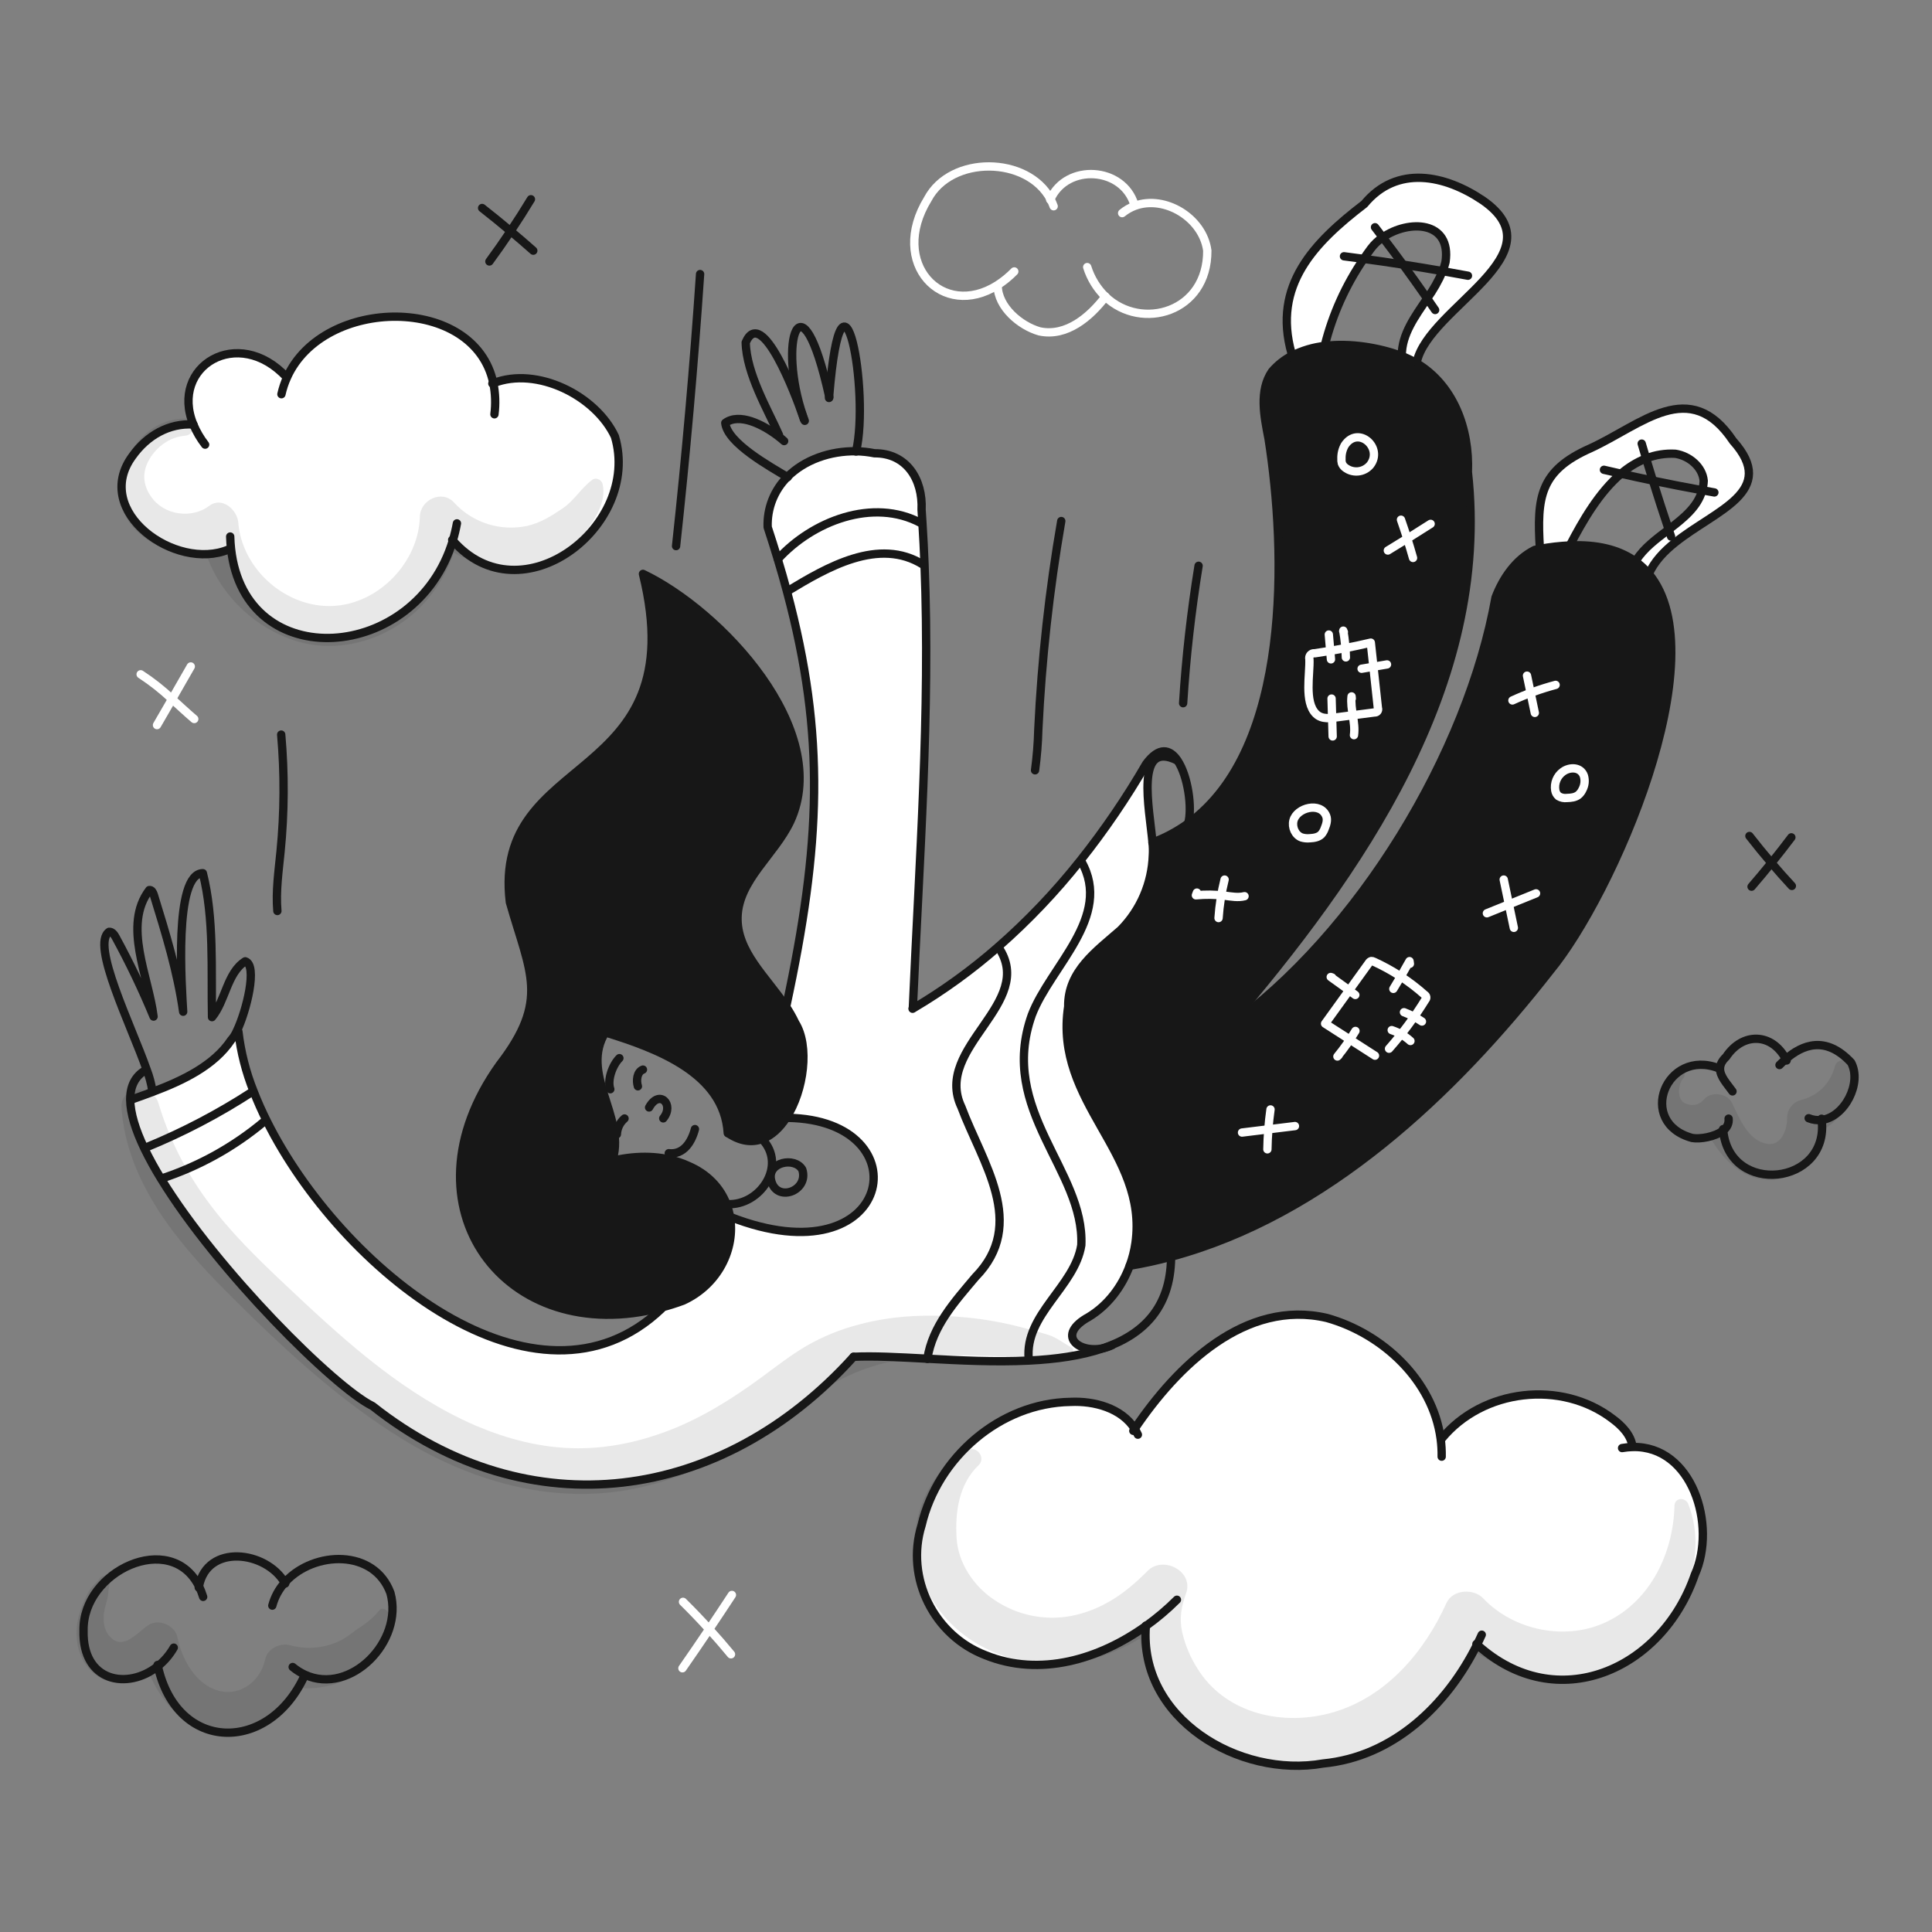 <svg width="960" height="960" viewBox="0 0 960 960" fill="none" xmlns="http://www.w3.org/2000/svg">
<rect x="0" y="0" width="960" height="960" fill="#808080" stroke="none"/>
<path d="M845.831 243.6C846.256 242.067 846.501 240.49 846.562 238.9C845.914 231.946 839.403 226.552 832.491 225.476C827.529 225.19 822.563 225.981 817.935 227.794C813.387 229.608 809.177 232.173 805.478 235.382C794.51 244.694 786.357 258.918 780.052 271.017C775.071 271.248 770.11 271.819 765.206 272.728L765.151 272.438C763.619 247.177 765.041 233.864 790.385 222.703C815.798 211.003 839.665 187.012 861.146 219.103C883.73 244.309 852.62 253.29 832.257 269.639L830.357 266.617C829.957 265.445 829.569 264.286 829.169 263.117C836.477 257.538 843.568 251.9 845.831 243.6Z" fill="white"/>
<path d="M569.371 807.966C546.263 824.507 516.794 833.42 489.712 822.466C464.106 812.685 449.786 784.058 457.939 757.9C465.845 724.155 496.914 697.142 531.928 696.59C543.71 696.038 557.3 699.666 563.828 709.931C584.881 678.724 618.792 645.392 659.353 654.897C687.111 662.665 712.027 685.98 715.863 715.008L716.318 714.939C736.612 690.092 775.818 685.511 801.289 705.019C805.966 708.468 810.408 713.049 811.195 718.802V719.009C840.87 718.25 853.218 757.955 842.112 782.568C825.888 829.668 773.559 853.149 733.95 817.183C718.87 847.548 692.188 872.933 657.463 876.272C615.575 883.679 565.784 853.866 569.371 807.966Z" fill="white"/>
<path d="M830.354 266.615L832.254 269.637C826.707 274.079 821.975 279.087 819.327 285.102L819.271 285.144C817.083 282.525 814.538 280.227 811.711 278.315L813.146 278.204C816.926 272.258 823.121 267.704 829.163 263.111C829.567 264.284 829.954 265.443 830.354 266.615Z" fill="white"/>
<path d="M590.41 409.158C641.966 371.922 639.11 273.941 630.35 218.08C628.142 206.795 625.55 194.089 632.05 184.597C634.847 181.35 638.242 178.67 642.05 176.705C647.153 174.122 652.683 172.486 658.371 171.877C671.091 170.332 684.942 172.746 695.786 176.623C696.007 176.705 696.228 176.788 696.448 176.885C698.956 177.832 701.379 178.99 703.691 180.348C722.206 191.26 730.291 213.1 729.391 234.581C741.091 340.343 675.544 433.743 609.691 510.616C675.181 464.081 729.414 373.922 743.114 296.916C746.853 287.134 753.268 277.891 762.65 273.228C763.505 273.048 764.36 272.897 765.202 272.728C770.105 271.819 775.065 271.247 780.047 271.017C793.622 270.424 804.011 273.117 811.709 278.317C814.536 280.229 817.081 282.527 819.269 285.146C853.498 326.328 800.92 445.127 770.389 482.087C722.378 543.587 658.589 603.977 581.712 624.519C575.021 626.313 568.224 627.794 561.321 628.962C562.687 625.296 563.654 621.494 564.205 617.621C570.565 572.466 523.492 548.047 530.776 500.146C530.5 482.546 544.835 472.623 556.851 462.083C566.668 452.148 572.374 438.874 572.827 424.915C572.961 422.827 572.906 420.73 572.662 418.652C578.979 416.302 584.949 413.108 590.41 409.158Z" fill="#171717"/>
<path d="M687.08 117.948C684.828 119.465 682.845 121.349 681.216 123.522C679.975 125.191 678.761 126.902 677.602 128.64C668.695 141.669 662.165 156.172 658.315 171.478L658.37 171.878C652.682 172.486 647.152 174.122 642.049 176.706L641.787 175.685C632.187 141.774 652.948 120.514 677.905 101.379C694.116 81.761 718.052 86.893 736.857 99.627C775.21 126.327 710.078 152.604 704.008 179.797L703.69 180.349C701.378 178.991 698.955 177.832 696.447 176.886L696.53 176.693C696.558 166.014 703.13 157.24 709.154 148.3C712.202 144.068 714.779 139.515 716.838 134.724C717.418 133.258 717.898 131.755 718.273 130.224C721.322 109.657 699.952 109.022 687.08 117.948Z" fill="white"/>
<path d="M511.207 676.061C494.486 676.889 476.854 675.992 460.807 675.137C463.307 658.967 474.479 646.703 484.633 634.631C510.653 608.115 488.027 577.749 477.693 550.046C463.566 520.37 515.371 498.434 496.029 470.539L495.987 470.483C510.846 457.464 524.496 443.126 536.769 427.646L537.348 428.101C553.007 455.528 521.814 480.292 512.694 504.353C495.78 551.853 538.994 581.446 537.294 618.738C533.983 639.377 509.067 653.159 511.164 675.275L511.207 676.061Z" fill="white"/>
<path d="M511.165 675.274C509.065 653.158 533.984 639.374 537.295 618.737C538.995 581.445 495.782 551.852 512.695 504.352C521.815 480.291 553.008 455.527 537.349 428.1L536.77 427.645C548.849 412.446 559.795 396.381 569.522 379.579C575.993 370.86 581.304 372.253 585.057 377.799L584.957 377.868C563.766 367.342 571.157 401.736 572.665 418.65C572.909 420.729 572.964 422.825 572.83 424.913C572.377 438.872 566.671 452.146 556.854 462.08C544.838 472.621 530.503 482.54 530.779 500.144C523.495 548.044 570.568 572.464 564.208 617.619C563.656 621.492 562.689 625.294 561.324 628.96C557.461 639.376 550.494 648.605 541.044 654.345C524.488 663.423 535.87 672.652 548.162 669.934C537.262 673.673 524.516 675.411 511.202 676.06L511.165 675.274Z" fill="white"/>
<path d="M453.647 501.125C468.683 492.251 482.858 481.992 495.987 470.483L496.029 470.539C515.371 498.434 463.566 520.37 477.694 550.046C488.027 577.746 510.653 608.115 484.633 634.631C474.479 646.703 463.304 658.967 460.807 675.137C446.818 674.392 434.042 673.688 424.123 674.185C358.853 746.546 263.093 760.314 185.117 698.659C166.199 689.443 108.01 631.501 80.031 585.737L80.183 585.637C98.8 579.542 116.086 569.96 131.119 557.401L132.608 557.125C169.237 630.562 266.86 709.311 328.722 650.291L328.57 649.739V649.725C332.13 648.801 335.73 647.67 339.37 646.331C356.877 638.343 365.417 620.504 362.74 604.666L362.796 604.653C444.111 636.536 458.969 556.49 391.45 555.453L390.719 555.398C399.535 541.798 402.308 519.598 395.148 508.27C393.825 505.476 392.299 502.783 390.581 500.213L390.65 500.172C407.882 420.112 410.268 365.562 391.023 293.822L391.285 293.753C410.751 281.953 436.716 266.726 458.707 280.591L459.397 280.563C462.297 354.07 456.775 427.576 453.575 501.013L453.647 501.125Z" fill="white"/>
<path d="M459.4 280.564L458.71 280.592C436.719 266.727 410.754 281.958 391.288 293.754L391.026 293.823C389.632 288.594 388.11 283.264 386.459 277.833L386.542 277.805C403.566 259.042 433.794 247.136 457.648 259.939L458.348 259.898C458.793 266.796 459.143 273.684 459.4 280.564Z" fill="white"/>
<path d="M425.379 224.233C428.452 224.287 431.513 224.62 434.526 225.227C450.475 225.127 458.614 238.237 457.926 253.233C458.077 255.454 458.226 257.675 458.353 259.897L457.653 259.938C433.799 247.138 403.571 259.038 386.547 277.804L386.464 277.832C384.905 272.644 383.236 267.351 381.456 261.952C381.273 257.346 382.048 252.753 383.732 248.461C385.415 244.17 387.971 240.275 391.237 237.022C399.7 228.483 412.59 224 425.379 224.233Z" fill="white"/>
<path d="M114.812 272.81L113.557 273.045C87.385 284.081 45.39 254.2 65.836 226.551C73.079 216.411 83.95 210.161 96.091 210.934C84.212 182.141 118.234 161.309 142.474 187.508L142.598 187.563C160.698 147.126 235.985 146.505 245.145 190.405C266.791 181.879 296.053 196.627 305.545 216.894C318.745 261.373 258.928 307.394 225.003 268.616C206.792 329.168 121.821 335.514 114.812 272.81Z" fill="white"/>
<path d="M300.868 512.823C288.134 533.186 310.484 554.584 304.593 575.596C305.159 576.368 306.483 576.296 307.504 576.096C318.859 573.917 330.958 574.344 341.498 579.076C351.583 583.27 357.985 590.334 361.047 598.446C361.82 600.457 362.385 602.542 362.731 604.668H362.744C365.421 620.506 356.881 638.345 339.374 646.333C335.731 647.671 332.131 648.802 328.574 649.727V649.741C251.591 670.09 197.882 599.674 248.239 529.162C273.265 496.754 263.346 483.496 253.357 448.288C244.183 372.368 345.657 391.613 319.482 285.162C357.96 303.511 413.807 362.517 392.671 408.169C384.821 424.738 367.038 437.32 366.486 455.628C365.976 472.901 380.848 485.51 390.586 500.217C392.304 502.787 393.83 505.48 395.153 508.274C402.313 519.601 399.54 541.799 390.724 555.402C387.468 560.424 383.384 564.287 378.68 566.002C373.741 567.809 368.112 567.257 362.014 563.228L361.614 563.035C359.848 533.125 326.006 520.86 301.449 513.203L300.868 512.823Z" fill="#171717"/>
<path d="M132.609 557.124L131.119 557.4C116.087 569.96 98.801 579.544 80.184 585.64L80.032 585.74C76.98 580.806 74.185 575.718 71.658 570.495L72.458 570.205C90.993 562.625 108.768 553.308 125.546 542.378L125.987 542.213C127.891 547.121 130.1 552.116 132.609 557.124Z" fill="white"/>
<path d="M114.866 516.742C115.982 515.502 116.891 514.091 117.557 512.562L118.467 512.631C119.652 522.78 122.18 532.727 125.986 542.21L125.545 542.375C108.767 553.304 90.992 562.621 72.457 570.201L71.657 570.491C67.325 561.386 64.772 553.191 64.703 546.499H64.952C68.497 545.244 72.181 543.947 75.878 542.54C90.944 536.857 106.327 529.517 114.866 516.742Z" fill="white"/>
<path d="M453.578 501.013C456.778 427.576 462.297 354.07 459.4 280.563C459.138 273.679 458.788 266.791 458.351 259.897C458.227 257.675 458.075 255.454 457.924 253.233C458.613 238.233 450.474 225.133 434.524 225.227C431.511 224.62 428.45 224.287 425.377 224.233C412.588 223.999 399.702 228.483 391.232 237.023C387.966 240.276 385.41 244.171 383.726 248.462C382.042 252.753 381.267 257.346 381.45 261.952C383.23 267.36 384.899 272.654 386.458 277.832C388.114 283.268 389.636 288.598 391.025 293.822C410.27 365.562 407.884 420.112 390.652 500.172" stroke="#171717" stroke-width="4.139" stroke-linecap="round" stroke-linejoin="round"/>
<path d="M362.012 563.221C368.112 567.249 373.739 567.801 378.678 565.994C383.378 564.283 387.466 560.42 390.722 555.394C399.538 541.794 402.311 519.594 395.151 508.266C393.828 505.472 392.302 502.779 390.584 500.209C380.844 485.502 365.972 472.893 366.484 455.62C367.036 437.312 384.819 424.73 392.669 408.161C413.805 362.509 357.958 303.503 319.48 285.154C345.652 391.605 244.18 372.36 253.355 448.28C263.343 483.488 273.263 496.746 248.237 529.154C197.88 599.666 251.589 670.082 328.572 649.733V649.719C332.131 648.795 335.731 647.664 339.372 646.325C356.879 638.337 365.419 620.499 362.742 604.66H362.729C362.383 602.534 361.818 600.449 361.045 598.438C357.983 590.326 351.581 583.262 341.496 579.068C330.956 574.336 318.856 573.909 307.502 576.088C306.481 576.295 305.157 576.364 304.591 575.588C304.525 575.516 304.474 575.432 304.439 575.34" stroke="#171717" stroke-width="4.139" stroke-linecap="round" stroke-linejoin="round"/>
<path d="M300.991 583.349C302.59 580.969 303.805 578.353 304.591 575.596C310.482 554.584 288.132 533.186 300.866 512.823C301.44 511.877 302.075 510.969 302.766 510.105C305.657 503.863 306.829 496.961 306.16 490.114" stroke="#171717" stroke-width="4.139" stroke-linecap="round" stroke-linejoin="round"/>
<path d="M301.447 513.2C326.004 520.857 359.847 533.122 361.612 563.032" stroke="#171717" stroke-width="4.139" stroke-linecap="round" stroke-linejoin="round"/>
<path d="M425.352 224.358C425.365 224.316 425.365 224.275 425.379 224.233C432.222 195.733 418.55 117.433 411.997 196.933C411.969 197.209 411.955 197.471 411.928 197.747" stroke="#171717" stroke-width="4.139" stroke-linecap="round" stroke-linejoin="round"/>
<path d="M391.401 237.119C391.346 237.092 391.291 237.05 391.236 237.019C382.613 231.819 361.353 220.133 360.387 210.144C367.387 205.026 378.971 210.917 386.324 216.463C387.566 217.387 388.683 218.312 389.635 219.163" stroke="#171717" stroke-width="4.139" stroke-linecap="round" stroke-linejoin="round"/>
<path d="M412.107 197.427C412.066 197.262 412.038 197.096 411.997 196.927C397.925 133.505 386.405 170.41 399.07 206.874C399.332 207.619 399.608 208.364 399.884 209.109" stroke="#171717" stroke-width="4.139" stroke-linecap="round" stroke-linejoin="round"/>
<path d="M399.456 208.341C399.346 207.982 399.18 207.486 398.987 206.906C395.387 196.256 378.458 151.556 370.539 170.167C370.912 185.784 381.7 203.913 387.067 216.095" stroke="#171717" stroke-width="4.139" stroke-linecap="round" stroke-linejoin="round"/>
<path d="M386.543 277.801C403.567 259.038 433.795 247.132 457.649 259.935" stroke="#171717" stroke-width="4.139" stroke-linecap="round" stroke-linejoin="round"/>
<path d="M391.289 293.754C410.755 281.954 436.72 266.727 458.711 280.592" stroke="#171717" stroke-width="4.139" stroke-linecap="round" stroke-linejoin="round"/>
<path d="M453.453 501.248C453.522 501.207 453.578 501.165 453.647 501.124C468.683 492.25 482.858 481.992 495.987 470.482C510.846 457.464 524.496 443.126 536.769 427.645C548.848 412.446 559.795 396.381 569.521 379.579C575.992 370.86 581.303 372.253 585.056 377.799C590.356 385.599 592.519 401.653 590.409 409.158C590.309 409.475 590.215 409.765 590.119 410.058" stroke="#171717" stroke-width="4.139" stroke-linecap="round" stroke-linejoin="round"/>
<path d="M424.123 674.184C434.042 673.684 446.818 674.391 460.807 675.136C476.852 675.991 494.484 676.888 511.207 676.06C524.52 675.412 537.268 673.673 548.167 669.934C567.826 663.216 581.54 650.026 581.898 625.166" stroke="#171717" stroke-width="4.139" stroke-linecap="round" stroke-linejoin="round"/>
<path d="M552.649 668.375C551.218 669.062 549.714 669.585 548.166 669.934C535.873 672.652 524.491 663.423 541.047 654.345C550.497 648.605 557.464 639.376 561.327 628.96C562.693 625.294 563.659 621.492 564.211 617.619C570.571 572.464 523.498 548.045 530.782 500.144C530.507 482.544 544.841 472.621 556.857 462.08C566.674 452.146 572.38 438.872 572.833 424.913C572.967 422.825 572.912 420.729 572.668 418.65C571.168 401.736 563.768 367.342 584.96 377.868" stroke="#171717" stroke-width="4.139" stroke-linecap="round" stroke-linejoin="round"/>
<path d="M572.625 418.664C572.639 418.664 572.653 418.65 572.667 418.65C578.982 416.3 584.95 413.107 590.409 409.158C641.965 371.922 639.109 273.941 630.349 218.08C628.141 206.795 625.549 194.089 632.049 184.597C634.846 181.35 638.241 178.67 642.049 176.705C647.152 174.122 652.682 172.486 658.37 171.877C671.09 170.332 684.942 172.746 695.785 176.623C696.006 176.705 696.227 176.788 696.448 176.885C698.956 177.832 701.379 178.991 703.691 180.348C722.205 191.26 730.291 213.1 729.391 234.581C741.091 340.343 675.544 433.743 609.691 510.616" stroke="#171717" stroke-width="4.139" stroke-linecap="round" stroke-linejoin="round"/>
<path d="M561.326 628.96C568.224 627.802 575.021 626.321 581.717 624.517C658.59 603.975 722.384 543.589 770.394 482.085C800.925 445.125 853.503 326.326 819.274 285.144C817.086 282.525 814.541 280.226 811.714 278.315C804.014 273.115 793.627 270.423 780.052 271.015C775.07 271.246 770.111 271.817 765.207 272.726C764.365 272.892 763.507 273.043 762.655 273.226C753.273 277.889 746.855 287.132 743.119 296.914C729.419 373.924 675.187 464.083 609.696 510.614" stroke="#171717" stroke-width="4.139" stroke-linecap="round" stroke-linejoin="round"/>
<path d="M765.151 272.437C763.619 247.177 765.041 233.863 790.385 222.702C815.798 211.002 839.665 187.011 861.146 219.102C883.73 244.308 852.62 253.289 832.257 269.638C826.71 274.08 821.977 279.088 819.328 285.103" stroke="#171717" stroke-width="4.139" stroke-linecap="round" stroke-linejoin="round"/>
<path d="M780.012 271.085C780.026 271.058 780.04 271.044 780.054 271.016C786.354 258.916 794.512 244.693 805.48 235.381C809.178 232.172 813.389 229.606 817.938 227.793C822.566 225.98 827.531 225.189 832.493 225.475C839.405 226.551 845.917 231.946 846.565 238.899C846.504 240.489 846.258 242.066 845.834 243.599C843.572 251.891 836.48 257.534 829.168 263.107C823.126 267.701 816.931 272.254 813.151 278.2" stroke="#171717" stroke-width="4.139" stroke-linecap="round" stroke-linejoin="round"/>
<path d="M641.787 175.685C632.187 141.774 652.948 120.514 677.905 101.379C694.116 81.761 718.052 86.893 736.857 99.627C775.21 126.327 710.078 152.604 704.008 179.797" stroke="#171717" stroke-width="4.139" stroke-linecap="round" stroke-linejoin="round"/>
<path d="M658.314 171.477C662.164 156.172 668.693 141.669 677.599 128.639C678.758 126.901 679.972 125.19 681.213 123.521C682.843 121.349 684.825 119.465 687.077 117.947C699.949 109.021 721.319 109.656 718.27 130.226C717.895 131.757 717.416 133.261 716.835 134.726C714.776 139.518 712.2 144.071 709.151 148.302C703.122 157.242 696.551 166.016 696.527 176.695" stroke="#171717" stroke-width="4.139" stroke-linecap="round" stroke-linejoin="round"/>
<path d="M332.301 573.03C339.696 573.899 343.683 567.318 345.311 561.041" stroke="#171717" stroke-width="4.139" stroke-linecap="round" stroke-linejoin="round"/>
<path d="M322.527 550.295C327.577 541.079 335.247 548.777 329.563 555.716" stroke="#171717" stroke-width="4.139" stroke-linecap="round" stroke-linejoin="round"/>
<path d="M319.48 531.476C316.418 532.622 316.1 537.05 316.969 539.782" stroke="#171717" stroke-width="4.139" stroke-linecap="round" stroke-linejoin="round"/>
<path d="M310.33 555.771C309.194 556.751 308.27 557.953 307.615 559.303C306.96 560.653 306.589 562.122 306.523 563.621" stroke="#171717" stroke-width="4.139" stroke-linecap="round" stroke-linejoin="round"/>
<path d="M307.778 525.791C304.315 529.254 301.639 536.718 303.253 541.229" stroke="#171717" stroke-width="4.139" stroke-linecap="round" stroke-linejoin="round"/>
<path d="M361.352 598.318C377.659 599.27 391.262 579.032 378.68 565.995C378.68 565.981 378.652 565.952 378.639 565.938" stroke="#171717" stroke-width="4.139" stroke-linecap="round" stroke-linejoin="round"/>
<path d="M391.455 555.453C458.974 556.488 444.115 636.534 362.801 604.653" stroke="#171717" stroke-width="4.139" stroke-linecap="round" stroke-linejoin="round"/>
<path d="M383.107 586.274C385.617 597.932 402.063 591.793 398.655 581.156C394.916 574.658 381.23 577.444 383.107 586.274Z" stroke="#171717" stroke-width="4.139" stroke-linecap="round" stroke-linejoin="round"/>
<path d="M72.361 531.738C66.967 534.814 64.649 539.933 64.704 546.5C64.773 553.191 67.326 561.386 71.658 570.491C74.184 575.714 76.98 580.803 80.032 585.736C108.011 631.5 166.2 689.442 185.118 698.658C263.094 760.313 358.854 746.545 424.124 674.184" stroke="#171717" stroke-width="4.139" stroke-linecap="round" stroke-linejoin="round"/>
<path d="M64.953 546.501C68.498 545.245 72.182 543.948 75.879 542.541C90.945 536.857 106.328 529.517 114.867 516.741C115.983 515.502 116.892 514.09 117.558 512.561C122.524 502.407 128.112 479.491 121.848 477.67C112.867 483.27 112.067 497.261 105.348 505.414C104.879 481.878 106.493 456.438 100.795 433.881C86.195 434.019 90.365 491.135 91.014 502.724C88.241 482.899 82.308 463.681 76.404 444.559C76.059 443.442 75.341 442.076 74.182 442.269C60.897 459.763 73.893 485.355 76.307 505.125C70.744 491.654 64.458 478.493 57.475 465.701C56.775 464.401 55.737 462.914 54.247 463.011C45 469.048 65.173 509.513 72.9 531.545C74.214 534.936 75.153 538.462 75.7 542.058" stroke="#171717" stroke-width="4.139" stroke-linecap="round" stroke-linejoin="round"/>
<path d="M118.469 512.631C119.653 522.78 122.182 532.727 125.988 542.21C127.888 547.121 130.1 552.116 132.61 557.124C169.239 630.561 266.862 709.31 328.724 650.29" stroke="#171717" stroke-width="4.139" stroke-linecap="round" stroke-linejoin="round"/>
<path d="M72.457 570.2C90.991 562.62 108.767 553.303 125.545 542.373" stroke="#171717" stroke-width="4.139" stroke-linecap="round" stroke-linejoin="round"/>
<path d="M80.184 585.639C98.8 579.544 116.086 569.96 131.119 557.399" stroke="#171717" stroke-width="4.139" stroke-linecap="round" stroke-linejoin="round"/>
<path d="M460.795 675.232C460.795 675.205 460.809 675.163 460.809 675.132C463.309 658.962 474.481 646.698 484.635 634.626C510.655 608.11 488.029 577.744 477.695 550.041C463.568 520.365 515.373 498.429 496.031 470.534" stroke="#171717" stroke-width="4.139" stroke-linecap="round" stroke-linejoin="round"/>
<path d="M511.165 675.275C509.065 653.159 533.984 639.375 537.295 618.738C538.995 581.446 495.782 551.853 512.695 504.353C521.815 480.292 553.008 455.528 537.349 428.101" stroke="#171717" stroke-width="4.139" stroke-linecap="round" stroke-linejoin="round"/>
<path d="M565.411 712.882C564.948 711.864 564.418 710.877 563.824 709.93C557.299 699.665 543.709 696.037 531.924 696.589C496.91 697.141 465.84 724.154 457.935 757.899C449.782 784.057 464.102 812.684 489.708 822.465C516.79 833.42 546.259 824.507 569.367 807.965C574.86 804.037 580.024 799.667 584.808 794.9" stroke="#171717" stroke-width="4.139" stroke-linecap="round" stroke-linejoin="round"/>
<path d="M569.385 807.745C569.385 807.814 569.371 807.897 569.371 807.966C565.784 853.866 615.571 883.679 657.46 876.266C692.185 872.927 718.867 847.542 733.947 817.176C734.761 815.562 735.533 813.921 736.278 812.276" stroke="#171717" stroke-width="4.139" stroke-linecap="round" stroke-linejoin="round"/>
<path d="M563.135 710.978C563.369 710.633 563.604 710.288 563.824 709.93C584.877 678.723 618.789 645.391 659.349 654.896C687.107 662.664 712.023 685.979 715.859 715.007C716.242 717.924 716.409 720.866 716.359 723.807" stroke="#171717" stroke-width="4.139" stroke-linecap="round" stroke-linejoin="round"/>
<path d="M811.19 718.801C810.403 713.048 805.961 708.467 801.284 705.018C775.816 685.51 736.607 690.091 716.312 714.938" stroke="#171717" stroke-width="4.139" stroke-linecap="round" stroke-linejoin="round"/>
<path d="M806 719.533C807.714 719.234 809.448 719.058 811.188 719.009C840.863 718.25 853.211 757.955 842.105 782.568C825.881 829.668 773.552 853.149 733.943 817.183C733.832 817.083 733.736 816.989 733.625 816.893" stroke="#171717" stroke-width="4.139" stroke-linecap="round" stroke-linejoin="round"/>
<path d="M898.715 555.633C900.761 556.476 902.991 556.77 905.185 556.488C916.678 555.026 925.3 538.07 919.796 527.957C907.131 514.382 895.638 519.1 887.375 526.233C886.257 527.199 885.209 528.206 884.215 529.213" stroke="#171717" stroke-width="4.139" stroke-linecap="round" stroke-linejoin="round"/>
<path d="M887.76 526.951C887.636 526.703 887.511 526.468 887.373 526.234C880.448 513.169 865.879 512.81 857.698 525.158C855.587 527.144 854.732 529.021 854.676 530.842C854.538 534.815 858.167 538.513 860.871 542.307" stroke="#171717" stroke-width="4.139" stroke-linecap="round" stroke-linejoin="round"/>
<path d="M854.042 530.813C827.788 520.659 813.053 557.881 840.853 565.456C844.605 566.132 852.193 564.956 856.253 561.689C857.19 561.051 857.935 560.169 858.406 559.138C858.878 558.107 859.059 556.967 858.93 555.84" stroke="#171717" stroke-width="4.139" stroke-linecap="round" stroke-linejoin="round"/>
<path d="M856.193 561.056C856.207 561.263 856.221 561.483 856.248 561.69C859.325 594.373 909.06 589.09 905.183 556.49C905.17 556.297 905.142 556.09 905.114 555.883" stroke="#171717" stroke-width="4.139" stroke-linecap="round" stroke-linejoin="round"/>
<path d="M363.683 792.528C359.957 798.212 356.196 803.879 352.398 809.528C348.011 816.039 343.578 822.514 339.098 828.953" stroke="white" stroke-width="4.139" stroke-linecap="round" stroke-linejoin="round"/>
<path d="M363.227 822.01C359.723 817.761 356.113 813.599 352.397 809.525C348.189 804.875 343.852 800.35 339.387 795.949" stroke="white" stroke-width="4.139" stroke-linecap="round" stroke-linejoin="round"/>
<path d="M96.517 357.271C92.766 354.085 89.165 350.691 85.495 347.38C80.676 342.812 75.455 338.688 69.894 335.06" stroke="white" stroke-width="4.139" stroke-linecap="round" stroke-linejoin="round"/>
<path d="M94.793 331.168C91.716 336.576 88.616 341.98 85.493 347.379C83.026 351.697 80.534 356.001 78.016 360.292" stroke="white" stroke-width="4.139" stroke-linecap="round" stroke-linejoin="round"/>
<path d="M264.985 124.557C261.274 121.259 257.517 118.025 253.714 114.857C249.064 110.939 244.345 107.103 239.559 103.351" stroke="#171717" stroke-width="4.139" stroke-linecap="round" stroke-linejoin="round"/>
<path d="M243.172 129.923C246.801 124.971 250.315 119.949 253.713 114.858C257.203 109.658 260.57 104.374 263.813 99.006" stroke="#171717" stroke-width="4.139" stroke-linecap="round" stroke-linejoin="round"/>
<path d="M890.366 440.214C886.89 436.476 883.5 432.663 880.198 428.777C876.445 424.403 872.803 419.943 869.271 415.395" stroke="#171717" stroke-width="4.139" stroke-linecap="round" stroke-linejoin="round"/>
<path d="M870.336 440.586C873.689 436.695 876.977 432.758 880.201 428.776C883.581 424.596 886.887 420.361 890.12 416.07" stroke="#171717" stroke-width="4.139" stroke-linecap="round" stroke-linejoin="round"/>
<path d="M523.552 102.482C523.107 101.262 522.581 100.073 521.979 98.922C510.515 77.552 472.579 77.055 461 98.922C441.437 130.861 468.326 158.991 495.587 141.722C498.637 139.766 501.455 137.471 503.987 134.879" stroke="white" stroke-width="4.139" stroke-linecap="round" stroke-linejoin="round"/>
<path d="M557.587 105.9C559.468 104.359 561.589 103.138 563.865 102.286C578.806 96.739 597.721 108.315 599.9 124.525C600.08 155.208 567.259 164.603 549.268 147.425C545.085 143.347 541.98 138.293 540.232 132.718" stroke="white" stroke-width="4.139" stroke-linecap="round" stroke-linejoin="round"/>
<path d="M521.828 99.226C521.867 99.121 521.918 99.02 521.979 98.926C530.064 81.046 558.057 82.867 563.685 101.768" stroke="white" stroke-width="4.139" stroke-linecap="round" stroke-linejoin="round"/>
<path d="M495.727 141.939C495.851 152.59 506.902 161.93 516.559 164.661C529.942 167.503 541.659 157.432 549.27 147.43C549.298 147.402 549.312 147.375 549.339 147.347" stroke="white" stroke-width="4.139" stroke-linecap="round" stroke-linejoin="round"/>
<path d="M100.947 793.48C100.394 791.675 99.697 789.917 98.864 788.223C84.864 760.189 40.989 780.623 41.513 810.173C40.837 835.779 63.477 839.918 78.445 827.915C81.632 825.367 84.309 822.24 86.337 818.699" stroke="#171717" stroke-width="4.139" stroke-linecap="round" stroke-linejoin="round"/>
<path d="M145.427 828.329C147.283 829.861 149.328 831.15 151.511 832.164C174.04 842.553 200.611 815.65 194.017 791.564C185.974 769.573 156.147 770.607 141.978 785.852C141.813 786.032 141.633 786.225 141.478 786.418C138.548 789.679 136.434 793.59 135.311 797.827" stroke="#171717" stroke-width="4.139" stroke-linecap="round" stroke-linejoin="round"/>
<path d="M98.752 788.844C98.794 788.637 98.821 788.43 98.863 788.223C102.933 766.963 132.139 770.55 141.479 786.416C141.562 786.554 141.645 786.692 141.728 786.844L141.976 785.85C142.031 785.616 142.086 785.381 142.155 785.15" stroke="#171717" stroke-width="4.139" stroke-linecap="round" stroke-linejoin="round"/>
<path d="M78.307 827.309C78.349 827.516 78.39 827.709 78.445 827.916C87.965 870.933 133.713 871.443 151.386 832.469" stroke="#171717" stroke-width="4.139" stroke-linecap="round" stroke-linejoin="round"/>
<path d="M139.84 195.882C140.478 193.024 141.402 190.237 142.599 187.563C160.699 147.126 235.986 146.505 245.146 190.405C246.157 195.493 246.338 200.711 245.684 205.857" stroke="#171717" stroke-width="4.139" stroke-linecap="round" stroke-linejoin="round"/>
<path d="M114.385 266.601C114.44 268.739 114.592 270.808 114.812 272.809C121.821 335.509 206.792 329.167 225.003 268.615C225.838 265.802 226.52 262.947 227.045 260.061" stroke="#171717" stroke-width="4.139" stroke-linecap="round" stroke-linejoin="round"/>
<path d="M142.473 187.508C118.233 161.308 84.211 182.141 96.09 210.934C97.587 214.51 99.549 217.872 101.926 220.934" stroke="#171717" stroke-width="4.139" stroke-linecap="round" stroke-linejoin="round"/>
<path d="M224.686 268.257C224.797 268.381 224.893 268.505 225.004 268.616C258.929 307.397 318.749 261.373 305.546 216.894C296.054 196.627 266.793 181.879 245.146 190.405C244.981 190.46 244.815 190.529 244.646 190.598" stroke="#171717" stroke-width="4.139" stroke-linecap="round" stroke-linejoin="round"/>
<path d="M113.557 273.044C87.385 284.081 45.39 254.2 65.836 226.551C73.079 216.411 83.95 210.161 96.091 210.934H96.132" stroke="#171717" stroke-width="4.139" stroke-linecap="round" stroke-linejoin="round"/>
<path d="M713.112 154.038C711.802 152.121 710.483 150.208 709.154 148.299C705.22 142.643 701.229 137.037 697.179 131.481C693.854 126.929 690.487 122.418 687.078 117.947C685.812 116.264 684.529 114.585 683.229 112.912" stroke="#171717" stroke-width="4.139" stroke-linecap="round" stroke-linejoin="round"/>
<path d="M667.82 127.343C671.087 127.757 674.348 128.19 677.602 128.643C684.141 129.513 690.667 130.46 697.179 131.485C703.747 132.492 710.3 133.573 716.838 134.727C721.032 135.46 725.227 136.219 729.421 137.004" stroke="#171717" stroke-width="4.139" stroke-linecap="round" stroke-linejoin="round"/>
<path d="M830.354 266.616C829.954 265.444 829.567 264.285 829.167 263.116C826.449 255.039 823.827 246.939 821.3 238.817C820.155 235.147 819.033 231.472 817.934 227.794C817.201 225.338 816.474 222.882 815.754 220.427" stroke="#171717" stroke-width="4.139" stroke-linecap="round" stroke-linejoin="round"/>
<path d="M796.994 233.437C799.823 234.099 802.651 234.747 805.479 235.382C810.746 236.568 816.02 237.713 821.303 238.817C829.457 240.514 837.634 242.11 845.833 243.604C847.833 243.977 849.848 244.336 851.862 244.694" stroke="#171717" stroke-width="4.139" stroke-linecap="round" stroke-linejoin="round"/>
<path d="M587.889 349.416C589.32 326.546 591.88 303.784 595.57 281.131" stroke="#171717" stroke-width="4.139" stroke-linecap="round" stroke-linejoin="round"/>
<path d="M514.309 382.758C515.22 376.013 515.763 369.223 515.937 362.418C517.592 327.709 521.399 293.136 527.337 258.898" stroke="#171717" stroke-width="4.139" stroke-linecap="round" stroke-linejoin="round"/>
<path d="M335.934 271.354C340.826 226.384 344.805 181.326 347.872 136.181" stroke="#171717" stroke-width="4.139" stroke-linecap="round" stroke-linejoin="round"/>
<path d="M137.824 452.667C136.999 442.821 138.436 432.947 139.405 423.114C141.309 403.799 141.417 384.349 139.727 365.014" stroke="#171717" stroke-width="4.139" stroke-linecap="round" stroke-linejoin="round"/>
<path d="M618.404 445.313C615.177 446.129 611.79 445.467 608.489 445.057C603.761 444.469 598.982 444.408 594.24 444.875L594.74 443.519" stroke="white" stroke-width="4.139" stroke-linecap="round" stroke-linejoin="round"/>
<path d="M608.5 437.055C606.927 443.326 605.92 449.727 605.492 456.179" stroke="white" stroke-width="4.139" stroke-linecap="round" stroke-linejoin="round"/>
<path d="M629.76 571.091C629.872 564.459 630.389 557.841 631.308 551.272" stroke="white" stroke-width="4.139" stroke-linecap="round" stroke-linejoin="round"/>
<path d="M617.156 562.76L643.456 559.538" stroke="white" stroke-width="4.139" stroke-linecap="round" stroke-linejoin="round"/>
<path d="M752.216 461.04C750.538 453.044 748.862 445.047 747.188 437.051" stroke="white" stroke-width="4.139" stroke-linecap="round" stroke-linejoin="round"/>
<path d="M738.832 453.8L763.247 443.907" stroke="white" stroke-width="4.139" stroke-linecap="round" stroke-linejoin="round"/>
<path d="M762.639 354.234C761.345 348.064 760.053 341.894 758.762 335.726" stroke="white" stroke-width="4.139" stroke-linecap="round" stroke-linejoin="round"/>
<path d="M751.52 348.046C758.437 344.868 765.612 342.283 772.968 340.318" stroke="white" stroke-width="4.139" stroke-linecap="round" stroke-linejoin="round"/>
<path d="M702.131 277.239C700.331 270.843 698.333 264.51 696.137 258.239" stroke="white" stroke-width="4.139" stroke-linecap="round" stroke-linejoin="round"/>
<path d="M689.613 273.55C696.755 269.225 703.842 264.809 710.874 260.303" stroke="white" stroke-width="4.139" stroke-linecap="round" stroke-linejoin="round"/>
<path d="M668.223 221.188C667.053 223.238 666.478 225.574 666.562 227.933C666.499 228.679 666.566 229.43 666.762 230.153C667.055 230.942 667.545 231.643 668.186 232.189C670.014 233.712 672.37 234.449 674.74 234.24C677.11 234.03 679.301 232.891 680.833 231.071C687.492 222.486 674.891 211.259 668.223 221.188Z" stroke="white" stroke-width="4.139" stroke-linecap="round" stroke-linejoin="round"/>
<path d="M642.701 407.743C641.854 411.063 643.578 415.027 646.818 416.143C648.104 416.518 649.45 416.646 650.785 416.519C652.863 416.419 655.109 416.081 656.56 414.593C657.301 413.737 657.87 412.747 658.235 411.675C659.044 409.683 659.776 407.431 658.977 405.435C656.111 398.266 644.339 401.32 642.701 407.743Z" stroke="white" stroke-width="4.139" stroke-linecap="round" stroke-linejoin="round"/>
<path d="M776.599 383.454C775.159 384.493 774.041 385.916 773.37 387.56C772.7 389.204 772.504 391.004 772.806 392.754C772.992 393.87 773.564 394.886 774.423 395.623C775.67 396.384 777.14 396.698 778.589 396.513C780.577 396.457 782.689 396.253 784.262 395.036C785.157 394.289 785.867 393.345 786.336 392.278C787.443 390.21 787.694 387.791 787.036 385.54C785.436 380.976 779.976 380.964 776.599 383.454Z" stroke="white" stroke-width="4.139" stroke-linecap="round" stroke-linejoin="round"/>
<path d="M690.2 521.1C696.911 513.498 702.959 505.335 708.277 496.7C708.44 496.535 708.562 496.333 708.633 496.112C708.705 495.891 708.724 495.656 708.689 495.427C708.654 495.197 708.566 494.978 708.432 494.789C708.297 494.599 708.121 494.443 707.916 494.333C700.34 487.586 691.792 482.016 682.559 477.812C682.202 477.608 681.794 477.511 681.384 477.533C680.837 477.699 680.377 478.073 680.104 478.575L658.43 508.638L683.222 524.56" stroke="white" stroke-width="4.139" stroke-linecap="round" stroke-linejoin="round"/>
<path d="M683.059 354C683.328 354.029 683.6 353.988 683.849 353.88C684.097 353.772 684.312 353.601 684.474 353.384C684.636 353.167 684.739 352.912 684.772 352.643C684.806 352.375 684.769 352.102 684.664 351.852C683.489 341.007 682.315 330.162 681.141 319.318C671.93 321.498 662.634 323.265 653.252 324.618C652.864 324.565 652.468 324.609 652.1 324.746C651.733 324.883 651.405 325.109 651.146 325.403C650.887 325.698 650.705 326.052 650.616 326.434C650.527 326.817 650.535 327.215 650.637 327.593C650.955 334.872 647.961 348.838 653.869 354.663C656.908 357.663 661.144 356.828 664.969 356.336C670.998 355.562 677.028 354.783 683.059 354Z" stroke="white" stroke-width="4.139" stroke-linecap="round" stroke-linejoin="round"/>
<path d="M672.779 365.3C673.688 358.908 670.828 352.45 671.587 346.039C671.617 346.394 671.649 346.747 671.679 347.101" stroke="white" stroke-width="4.139" stroke-linecap="round" stroke-linejoin="round"/>
<path d="M662.193 365.925C662.011 359.655 661.83 353.384 661.648 347.112" stroke="white" stroke-width="4.139" stroke-linecap="round" stroke-linejoin="round"/>
<path d="M676.57 332.3L689.196 330.152" stroke="white" stroke-width="4.139" stroke-linecap="round" stroke-linejoin="round"/>
<path d="M668.757 326.654C668.667 322.195 668.237 317.749 667.472 313.354C667.44 313.42 667.423 313.491 667.42 313.563C667.418 313.635 667.431 313.707 667.458 313.774C667.485 313.841 667.526 313.902 667.578 313.952C667.63 314.003 667.692 314.042 667.76 314.066" stroke="white" stroke-width="4.139" stroke-linecap="round" stroke-linejoin="round"/>
<path d="M661.344 327.625C660.991 323.515 660.637 319.405 660.283 315.296" stroke="white" stroke-width="4.139" stroke-linecap="round" stroke-linejoin="round"/>
<path d="M692.346 491.369C695.14 486.846 697.819 482.253 700.382 477.59C700.445 478.026 700.507 478.462 700.571 478.898" stroke="white" stroke-width="4.139" stroke-linecap="round" stroke-linejoin="round"/>
<path d="M697.633 502.965C700.775 504.155 703.769 505.705 706.555 507.583" stroke="white" stroke-width="4.139" stroke-linecap="round" stroke-linejoin="round"/>
<path d="M691.531 511.859C694.973 513.001 698.143 514.841 700.84 517.264" stroke="white" stroke-width="4.139" stroke-linecap="round" stroke-linejoin="round"/>
<path d="M673.513 512.267C670.83 516.707 667.834 520.951 664.549 524.967C664.762 524.761 664.974 524.554 665.187 524.349" stroke="white" stroke-width="4.139" stroke-linecap="round" stroke-linejoin="round"/>
<path d="M673.447 494.394C669.421 491.353 665.35 488.374 661.232 485.458L661.938 485.717" stroke="white" stroke-width="4.139" stroke-linecap="round" stroke-linejoin="round"/>
<g opacity="0.1">
<path d="M91.911 208.004C81.411 208.039 72.32 213.661 66.441 222.204C61.013 230.089 57.401 242.104 60.352 251.533C66.998 272.775 96.212 281.111 113.643 267.933L99.209 259.646C101.209 285.852 119.636 308.432 144.057 317.483C168.478 326.534 196.23 317.247 212.606 297.568C222.294 285.927 228.137 271.935 228.49 256.697L211.536 263.72C225.108 278.354 246.958 285.542 266.364 279.858C275.564 277.158 284.708 272.106 290.646 264.493C295.825 257.855 301.488 249.122 299.401 240.41C298.924 238.418 296.149 237.073 294.375 238.365C288.775 242.442 285.498 248.584 279.704 252.519C274.146 256.294 268.618 259.798 261.996 261.306C255.439 262.718 248.627 262.387 242.237 260.347C235.848 258.306 230.105 254.627 225.581 249.675C219.546 243.142 208.836 248.42 208.628 256.697C208.055 279.459 188.011 300.254 165.102 301.113C141.93 301.983 120.243 282.778 118.395 259.646C117.886 253.281 110.295 246.538 103.96 251.363C95.57 257.755 81.611 256.369 74.967 246.645C70.936 240.745 70.538 234.486 74.203 228.232C77.925 221.878 84.45 217.076 91.911 216.532C97.324 216.14 97.467 207.982 91.911 208V208.004Z" fill="#171717"/>
</g>
<g opacity="0.1">
<path d="M49.497 784.336C48.225 786.29 46.213 787.546 44.897 789.536C43.827 791.189 42.904 792.932 42.138 794.746C40.398 798.465 39.136 802.391 38.384 806.427C37.335 813.042 38.394 820.609 42.055 826.327C52.655 842.881 75.078 836.162 85.587 823.091L69.072 818.73C74.995 836.472 84.009 855.172 104.055 859.792C125.198 864.665 146.774 851.298 151.255 829.959L138.8 837.03C152.211 840.666 166.877 839.209 178.265 830.859C182.922 827.444 188.288 822.73 190.299 817.159C191.115 814.899 191.411 812.515 192.106 810.243C193.077 807.064 192.897 805.237 192.906 801.97C192.906 799.906 189.962 798.344 188.506 800.147C185.974 803.254 182.966 805.939 179.593 808.103C175.973 810.371 172.985 813.26 169.105 815.185C161.365 818.989 152.496 819.815 144.186 817.506C139.165 816.08 132.851 819.242 131.731 824.577C129.308 836.118 117.943 844.098 106.262 839.333C96.217 835.233 90.151 823.554 88.131 813.478C86.931 807.492 78.654 804.11 73.616 807.578C67.932 811.484 61.262 820.188 54.708 813.337C52.093 810.603 51.362 806.974 51.508 803.225C51.618 800.33 52.537 797.661 53.252 794.877C53.946 792.171 53.767 789.107 54.645 786.515C55.705 783.382 51.178 781.774 49.504 784.348L49.497 784.336Z" fill="#171717"/>
</g>
<g opacity="0.1">
<path d="M480.603 720.687C474.991 724.117 469.797 727.855 465.81 733.13C461.836 738.491 458.819 744.499 456.893 750.888C452.53 764.888 455.178 780.423 462.218 793.123C477.518 820.715 512.16 832.123 541.774 824.623C558.459 820.394 575.607 810.357 586.403 796.78L567.272 785.643C559.901 818.122 574.736 853.352 605.072 868.258C638.4 884.632 677.532 876.558 705.412 853.416C719.887 841.401 731.167 825.379 738.784 808.258L720.547 810.608C742.888 833.92 780.201 840.469 808.481 824.287C834.04 809.663 850.101 775.557 838.851 747.296C837.463 743.81 832.139 744.064 832.037 748.218C831.465 771.575 820.212 795.339 798.494 805.806C778.194 815.592 752.207 810.236 736.968 794.187C732.232 789.2 721.803 789.716 718.732 796.537C707.853 820.694 689.053 842.896 662.881 850.703C637.908 858.153 608.822 851.729 594.886 828.884C591.352 823.328 588.808 817.201 587.368 810.776C585.931 804.125 587.005 798.216 589.347 791.724C593.333 780.677 577.876 772.824 570.215 780.587C559.453 791.497 547.853 799.827 532.533 802.904C525.914 804.181 519.108 804.137 512.507 802.775C505.905 801.412 499.638 798.759 494.066 794.966C483.732 788.115 476.118 776.635 475.333 764.34C474.512 751.498 476.433 737.37 486.284 728.049C490.139 724.4 485.159 717.902 480.603 720.687Z" fill="#171717"/>
</g>
<g opacity="0.1">
<path d="M834.036 532.52C830.036 534.82 826.67 537.839 825.661 542.492C824.751 547.565 825.487 552.796 827.761 557.421C833.714 568.999 851.679 567.811 859.255 558.795L845.341 557.002C852.068 570.991 862.568 586.596 880.114 586.223C896.38 585.877 906.361 570.495 905.97 555.347L899.378 564.006C913.656 560.322 924.216 544.445 919.471 529.768C918.287 526.107 912.862 525.855 911.787 529.768C909.397 538.461 903.458 544.477 894.603 546.687C892.717 547.227 891.057 548.362 889.869 549.923C888.681 551.483 888.029 553.386 888.01 555.347C888.11 561.123 885.219 569.579 877.987 568.341C868.611 566.735 864.247 555.568 860.641 548.059C858.296 543.178 850.227 542.101 846.726 546.266C844.226 549.235 840.859 549.812 837.268 548.19C833.148 546.329 833.768 538.717 836.481 535.69C836.811 535.339 837.005 534.882 837.028 534.401C837.052 533.92 836.903 533.447 836.609 533.065C836.315 532.684 835.894 532.42 835.423 532.321C834.952 532.222 834.461 532.294 834.038 532.524L834.036 532.52Z" fill="#171717"/>
</g>
<g opacity="0.1">
<path d="M60.361 550.507C62.95 586.837 87.561 616.785 112.255 641.555C138.955 668.345 167.585 695.206 199.923 715.073C233.471 735.683 272.563 747.198 311.909 740.348C330.661 737.084 348.722 729.657 365.25 720.348C381.797 711.025 395.992 698.41 412.18 688.6C429.246 678.257 448.022 674.144 467.843 673.566C478.363 673.26 489.179 673.496 499.663 674.076C504.811 674.36 510.04 674.185 515.153 674.529C517.763 674.704 519.953 675.215 522.57 674.79C525.47 674.319 528.276 673.604 531.209 673.214C533.009 672.974 534.179 670.514 532.226 669.457C528.554 667.466 524.959 664.557 520.97 663.307C516.637 661.951 512.122 660.707 507.705 659.56C498.846 657.232 489.819 655.602 480.705 654.687C462.589 652.903 444.428 653.41 426.762 658.155C417.606 660.513 408.813 664.102 400.622 668.824C392.809 673.435 385.646 679.041 378.35 684.407C364.104 694.886 348.794 704.517 332.215 710.86C315.529 717.244 298.183 720.56 280.298 719.413C262.682 718.282 245.209 712.842 229.378 705.175C195.778 688.9 168.066 663.213 141.169 637.823C127.823 625.223 114.449 612.194 103.532 597.379C92.426 582.51 84.016 565.807 78.686 548.03C75.792 538.33 59.586 539.647 60.363 550.51L60.361 550.507Z" fill="#171717"/>
</g>
</svg>
